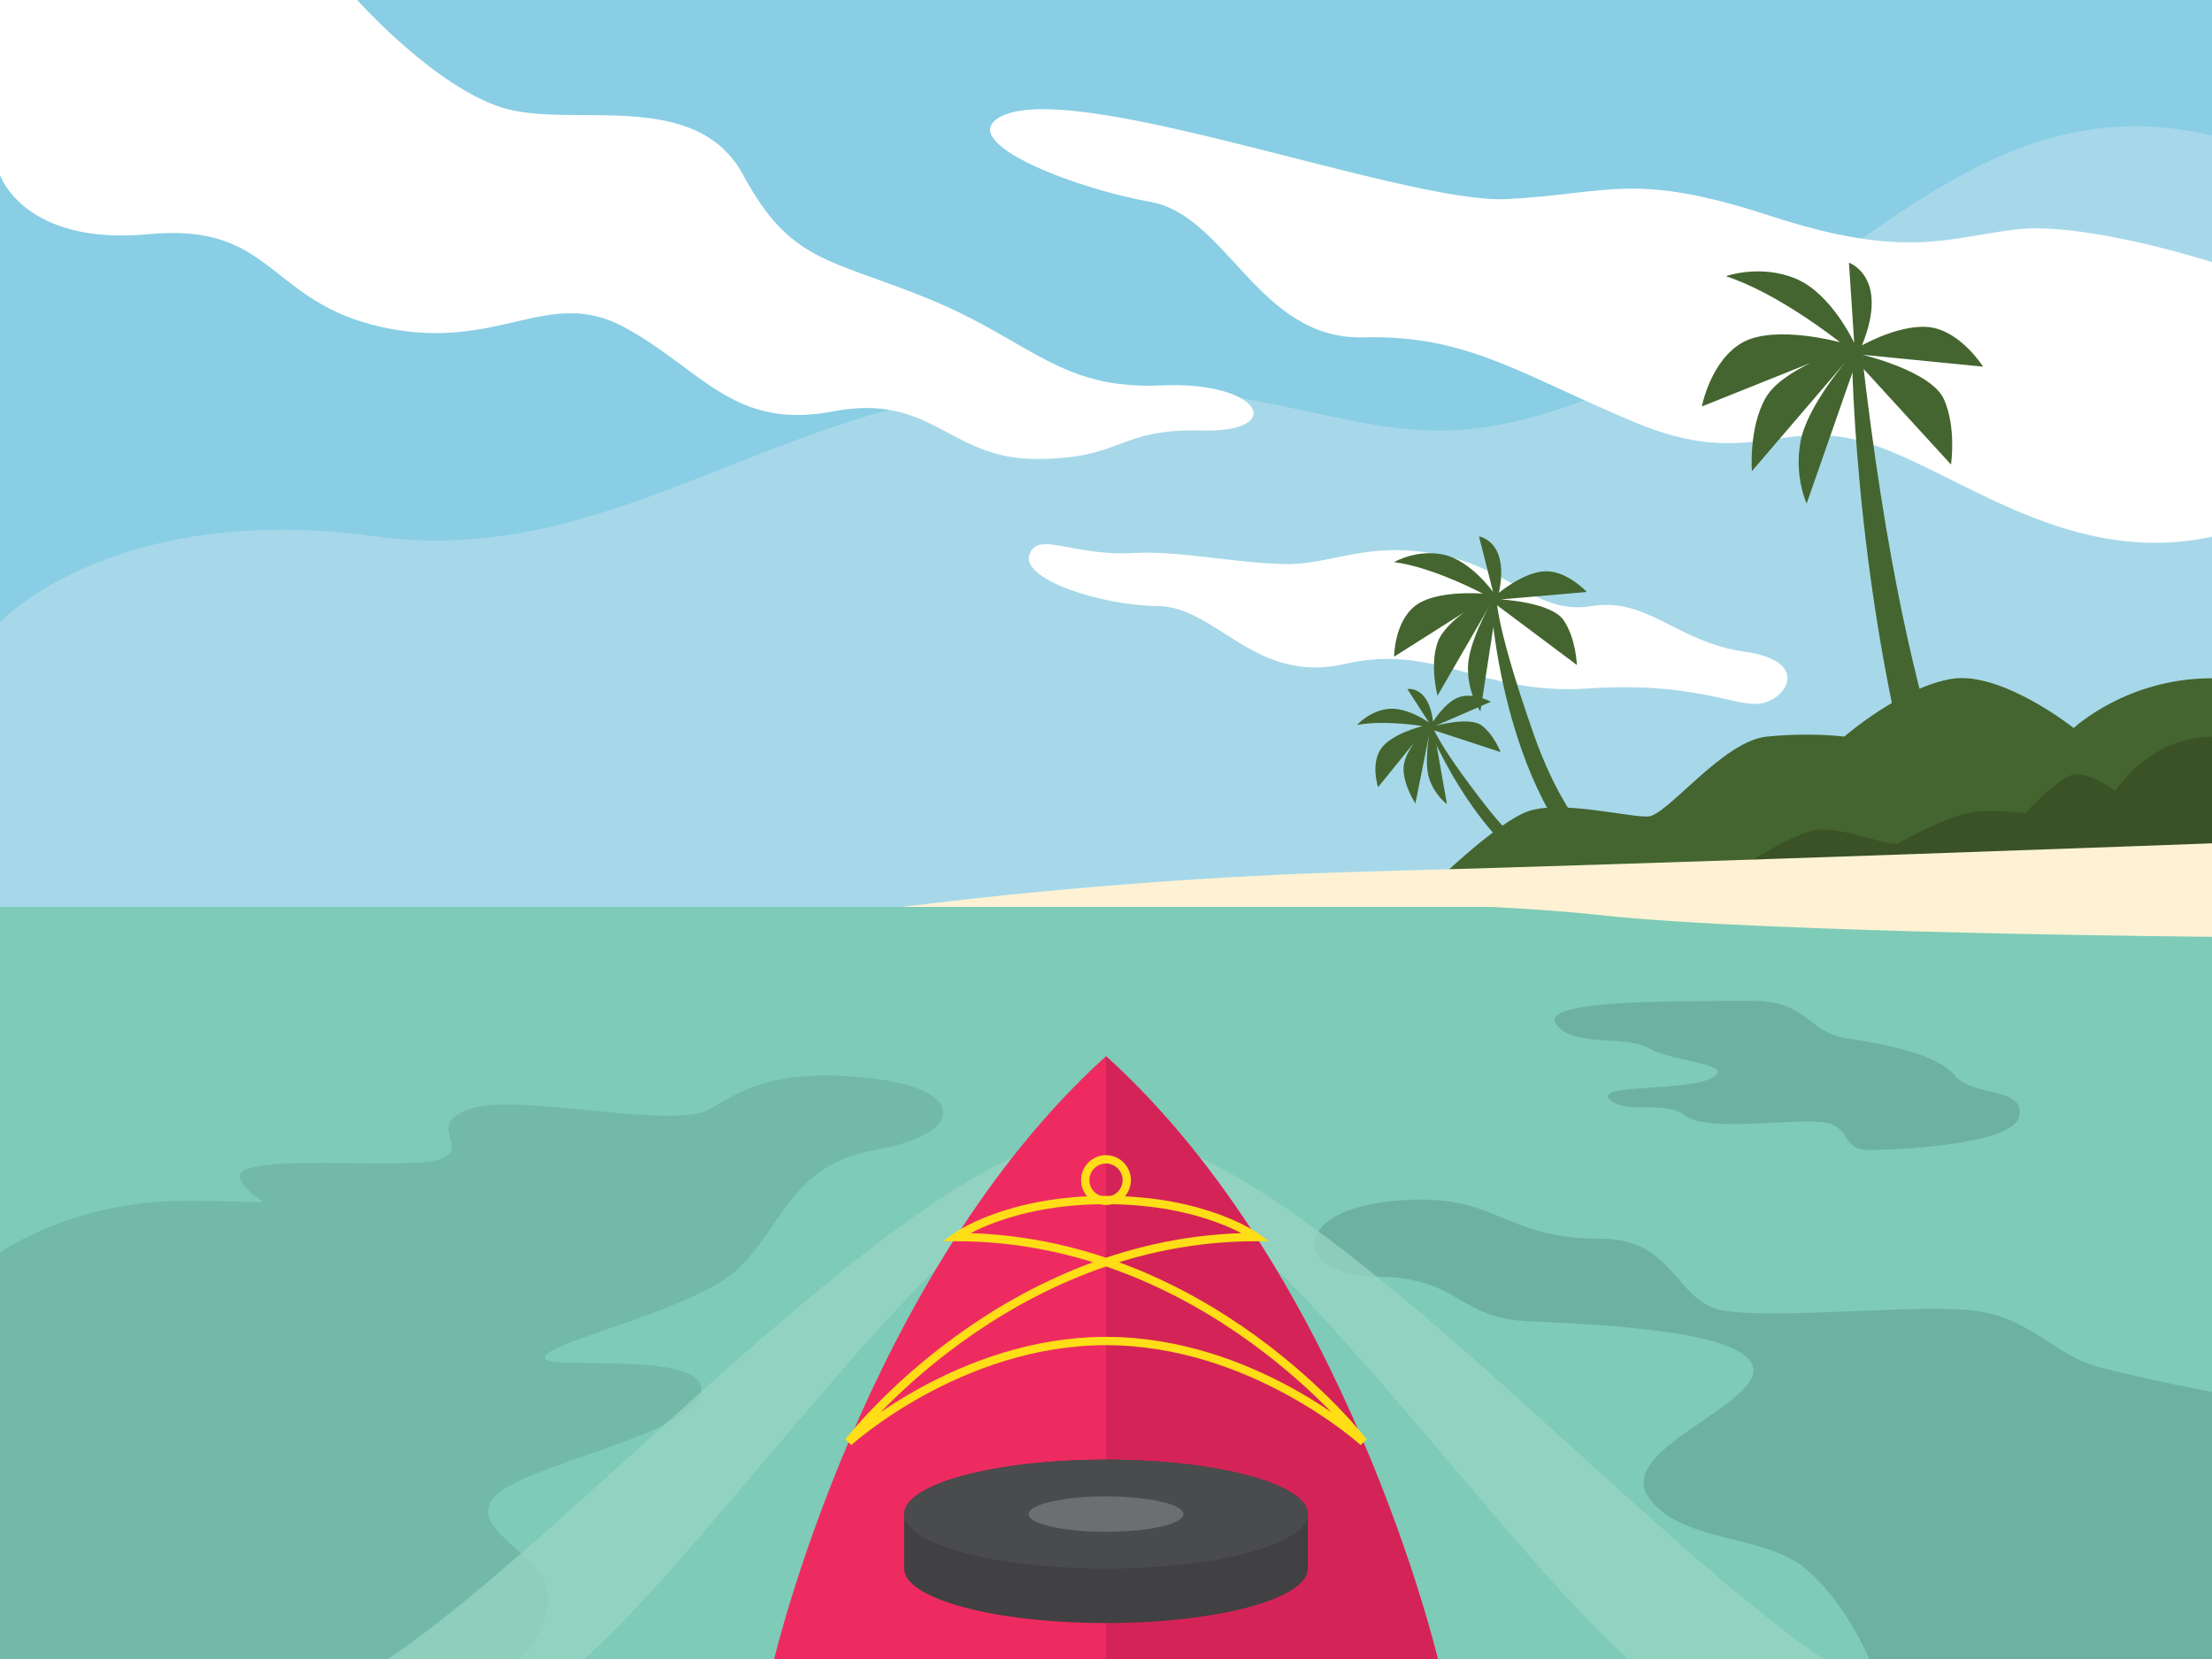 <?xml version="1.0" encoding="utf-8"?>
<svg id="master-artboard" viewBox="0 0 800 600" version="1.1" xmlns="http://www.w3.org/2000/svg" x="0px" y="0px" width="800px" height="600px" enable-background="new 0 0 800 600">
<path d="M 0 0 H 800 V 600 H 0 V 0 Z" fill="#89CEE4" transform="matrix(1, 0, 0, 1, 0, 7.105427357601002e-15)"/><path fill="#A7D8E9" d="M0,225c0,0,41-44,136-31s156-63,271.5-55c88.4,6.1,99.5,34.5,180.5-0.2S715,29,800,49v316.3H0L0,225z" transform="matrix(1, 0, 0, 1, 0, 7.105427357601002e-15)"/><path fill="#FFFFFF" d="M361,42.7c-14.3,9,27,25.3,55,30.3s39.2,50,77.1,49s57.1,13.7,98.8,31s53.3-3.2,85.7,7.9&#10;&#9;&#9;&#9;C710,172,749,205.1,800,194.1V94.8c0,0-46-14.8-71-11.8s-40,11-89-5s-57.6-8-94.8-6S386,27,361,42.7z" transform="matrix(1, 0, 0, 1, 0, 1.4210854715202004e-14)"/><path fill="#FFFFFF" d="M0,63.3c0,0,8.6,25.7,53.9,21.4s42.8,24.7,84.7,33.7s59.5-15.1,87.3,0s39.3,37.3,75.3,30.4&#10;&#9;&#9;&#9;s41.9,17.2,73.6,17.2s29.1-11.1,59.9-10.3s21.8-18-14.8-16.3s-47.7-16.5-84-31.3s-50-13.1-67.1-44.8S207,46.5,182.2,39.1&#10;&#9;&#9;&#9;S129.2,0,129.2,0H0V63.3z" transform="matrix(1, 0, 0, 1, 0, 1.4210854715202004e-14)"/><path fill="#FFFFFF" d="M410.3,200c16.2-0.9,36.5,3.7,54.4,4c17.9,0.2,29.5-8.6,55.9-3.4c26.4,5.2,34.9,21.9,55.1,18.6&#10;&#9;&#9;&#9;c20.2-3.3,30.6,13,55.3,16.5s14.6,17.9,5.3,18.8c-9.3,1-24.1-8.1-62.1-5.5s-55.1-16.5-87.7-8.9s-46.6-20.7-67.6-20.9&#10;&#9;&#9;&#9;c-21-0.2-49.7-9.8-46.6-18.6C375.3,191.8,387.8,201.3,410.3,200z" transform="matrix(1, 0, 0, 1, 0, 1.4210854715202004e-14)"/><path fill="#44652F" d="M671.4,130.6l-18,51.5c0,0-4.6-9.7-2.2-22.5c2.4-12.8,17.1-29.7,17.1-29.7l-34.7,40.5&#10;&#9;&#9;&#9;c0,0-1.2-15.6,4.9-26.4s28.7-17.7,28.7-17.7l-51.7,20.7c0,0,3.2-16.9,15-23.3c11.9-6.3,35,0.1,35,0.1s-22.3-17.8-41.3-23.9&#10;&#9;&#9;&#9;c0,0,12.4-4.5,25.3,0.9c12.9,5.4,21.1,23.2,21.1,23.2l-1.9-29c0,0,14.8,5.1,4.7,29.9c0,0,14.8-8.4,25.5-6.4&#10;&#9;&#9;&#9;c10.7,2,18.3,14.1,18.3,14.1l-43.6-4.3c0,0,25,5.9,29.5,16.2c4.5,10.2,2.5,23.5,2.5,23.5L671.4,130.6z" transform="matrix(1, 0, 0, 1, 0, 1.4210854715202004e-14)"/><path fill="#44652F" d="M669.8,128.7c0,0,1,97.7,30.7,187.6h19.4c0,0-29.2-34.8-46.7-189.9L669.8,128.7z" transform="matrix(1, 0, 0, 1, 0, 1.4210854715202004e-14)"/><path fill="#44652F" d="M516,322.1c0,0,25-24.9,37-28.8c12-3.9,36,2.3,43,2c7-0.3,27-27.3,43-28.9c16-1.6,28,0,28,0&#10;&#9;&#9;s21-18.1,39-20.9s44,17.8,44,17.8s19-18,50-18v76.9H516z" transform="matrix(1, 0, 0, 1, 0, 7.105427357601002e-15)"/><path fill="#44652F" d="M541.3,218.8l-5.9,38.5c0,0-4.5-6.2-4.5-15.6s8.1-23.1,8.1-23.1l-19.1,33c0,0-2.9-10.8,0-19.2&#10;&#9;&#9;&#9;c2.9-8.4,17.9-16.2,17.9-16.2l-33.6,21.3c0,0,0-12.3,7.5-18.3c7.5-6,24.6-4.5,24.6-4.5s-18-9.6-32.1-11.4c0,0,8.1-4.8,17.9-2.7&#10;&#9;&#9;&#9;c9.8,2.1,17.9,13.5,17.9,13.5l-5.1-20.1c0,0,11.1,1.6,7.2,20.4c0,0,9.3-7.8,17.1-7.8c7.8,0,14.7,7.5,14.7,7.5l-31.2,2.7&#10;&#9;&#9;&#9;c0,0,18.3,0.9,22.8,7.5c4.5,6.6,4.8,16.2,4.8,16.2L541.3,218.8z" transform="matrix(1, 0, 0, 1, 0, 1.4210854715202004e-14)"/><path fill="#44652F" d="M539,216.1c0,0,4.2,78.1,46.6,106l6.3-4.5c0,0-22.2-9.2-37.2-52c-15-42.8-13.5-51.1-13.5-51.1L539,216.1z" transform="matrix(1, 0, 0, 1, 0, 1.4210854715202004e-14)"/><path fill="#44652F" d="M518.6,264.1l4.7,26.7c0,0-4.4-3.1-6.4-9.2s0.2-17,0.2-17l-5.2,26c0,0-4.3-6.5-4.3-12.7&#10;&#9;&#9;&#9;c0-6.2,8.2-14.7,8.2-14.7l-17.4,21.5c0,0-2.7-8.1,0.9-13.7s15.2-8.4,15.2-8.4s-14-2.3-23.7-0.4c0,0,4.3-5,11.2-5.8&#10;&#9;&#9;&#9;c6.9-0.8,14.8,4.9,14.8,4.9l-7.8-12.1c0,0,7.7-1.4,9.3,11.8c0,0,4.4-7.2,9.5-8.9c5.1-1.7,11.4,1.7,11.4,1.7l-20,8.7&#10;&#9;&#9;&#9;c0,0,12.3-3.5,16.7-0.1c4.4,3.3,6.8,9.6,6.8,9.6L518.6,264.1z" transform="matrix(1, 0, 0, 1, 0, 1.4210854715202004e-14)"/><path fill="#44652F" d="M516.5,262.8c0,0,20.1,50.5,54.2,59.5l3.2-4.4c0,0-16.7-1.1-36.1-25.9c-19.4-24.8-20.2-30.6-20.2-30.6&#10;&#9;&#9;&#9;L516.5,262.8z" transform="matrix(1, 0, 0, 1, 0, 1.4210854715202004e-14)"/><path fill="#3A5225" d="M622,318.8c0,0,26-18.3,36-18.8s26,6.5,28.5,5s17.5-9.5,25.5-11s20.5,0,20.5,0s12.5-13.5,18-14&#10;&#9;&#9;s14.5,6,14.5,6s12.5-19.5,35-19.5v52.3H622z" transform="matrix(1, 0, 0, 1, 0, 7.105427357601002e-15)"/><path fill="#FFF2D4" d="M294,332.5c0,0,88-14.3,200.5-17.3S800,305,800,305v27.5H294z" transform="matrix(1, 0, 0, 1, 0, 7.105427357601002e-15)"/><path d="M 0 328 H 800 V 600 H 0 V 328 Z" fill="#7ECBB7" transform="matrix(1, 0, 0, 1, 0, 7.105427357601002e-15)"/><path opacity="0.75" fill="#6DB2A1" d="M0,453c0,0,26-18.7,67-18.7s26,3.3,20-7.5c-6-10.8,60-3.2,72-7.5c12-4.3-6-12.3,11-18.3&#10;&#9;&#9;&#9;s74,8,87,0s26-14.8,59-10.9s34,19.9,0,25.9s-34,35-56,48s-63,22-63,27s59-3.1,56.5,12.4s-63.5,26-74.5,37.8&#10;&#9;&#9;&#9;C168,553,197,562,198,576s-10,24-10,24H0V453z" transform="matrix(1, 0, 0, 1, 0, 1.4210854715202004e-14)"/><path fill="#6DB2A1" d="M634.2,362c19.3,0,19.8,11.3,33.1,13.4s33.2,5.6,39.6,13.5c6.4,7.9,25,4.1,23.5,14.5s-41.8,12.3-53.7,12.5&#10;&#9;&#9;&#9;c-11.9,0.2-6.2-9-18.3-10.1c-12.1-1.1-41.4,3.6-48.9-2.3c-7.5-5.9-21.7-0.2-27.4-5.9c-5.7-5.7,27.9-2.7,37.1-7.8&#10;&#9;&#9;&#9;c9.2-5-14.3-5.7-22.9-10.7s-27.1,0-33.5-8.6C556.5,361.9,600,362,634.2,362z" transform="matrix(1, 0, 0, 1, 0, 1.4210854715202004e-14)"/><path fill="#6DB2A1" d="M579,448c-37,0-36.8-17.2-74.8-13.7c-38.1,3.4-36.5,27-6.3,27.4C528,462,527,476.5,552,477.8&#10;&#9;&#9;&#9;c25,1.2,79,3.2,82,16.7s-49.4,29.7-38,46.7c11.4,17,42,13.4,57,26.1s23,32.7,23,32.7h124v-96.6c0,0-24-4.5-41-9s-25-19-48-20.7&#10;&#9;&#9;&#9;c-23-1.7-73,3.7-89,0C606,470,605.1,448,579,448z" transform="matrix(1, 0, 0, 1, 0, 1.4210854715202004e-14)"/><path fill="#FFF2D4" d="M400,325.5c0,0,119.1-1.1,179,5.5c60,6.5,221,7.8,221,7.8v-16.6L400,325.5z" transform="matrix(1, 0, 0, 1, 0, 7.105427357601002e-15)"/><path opacity="0.75" fill="#98D4C4" d="M400,409.3c-65.5,0-187.5,142.2-259.7,190.7h71c52.9-46.9,141-180.7,188.6-180.7&#10;&#9;&#9;c47.6,0,136.2,133.8,189,180.7h70.6C587.4,551.5,465.5,409.3,400,409.3z" transform="matrix(1, 0, 0, 1, 0, 7.105427357601002e-15)"/><g transform="matrix(1, 0, 0, 1, 0, 1.4210854715202004e-14)">
			<path fill="#EE2B61" d="M400,382c-87.1,78.7-120,218-120,218h120h120C520,600,487.1,460.7,400,382z"/>
			<path fill="#D42457" d="M400,382v218h120C520,600,487.1,460.7,400,382z"/>
		</g><path fill="#414042" d="M473,547.6c0-10.9-32.7-19.7-73-19.7s-73,8.8-73,19.7c0,3.6,0,16.1,0,19.7c0,10.9,32.7,19.7,73,19.7&#10;&#9;&#9;&#9;&#9;s73-8.8,73-19.7C473,563.7,473,551.2,473,547.6z" transform="matrix(1, 0, 0, 1, 0, 2.1316282072803006e-14)"/><path d="M 473 547.6 A 73 19.7 0 0 1 400 567.3 A 73 19.7 0 0 1 327 547.6 A 73 19.7 0 0 1 400 527.9 A 73 19.7 0 0 1 473 547.6 Z" fill="#4A4B4C" transform="matrix(1, 0, 0, 1, 0, 2.1316282072803006e-14)"/><path d="M 428 547.6 A 28 6.4 0 0 1 400 554 A 28 6.4 0 0 1 372 547.6 A 28 6.4 0 0 1 400 541.2 A 28 6.4 0 0 1 428 547.6 Z" fill="#6D6E71" transform="matrix(1, 0, 0, 1, 0, 2.1316282072803006e-14)"/><path fill="none" stroke="#FFDE17" stroke-width="3" stroke-linecap="round" stroke-miterlimit="10" d="M454.3,447.4&#10;&#9;&#9;&#9;&#9;c-90.7,0-147.4,74.1-147.4,74.1S347,485,400,485s93.1,36.5,93.1,36.5s-56.7-74.1-147.4-74.1c0,0,18.3-13.4,54.3-13.4&#10;&#9;&#9;&#9;&#9;S454.3,447.4,454.3,447.4z" transform="matrix(1, 0, 0, 1, 0, 2.1316282072803006e-14)"/><path d="M 407.5 426.8 A 7.5 7.5 0 0 1 400 434.3 A 7.5 7.5 0 0 1 392.5 426.8 A 7.5 7.5 0 0 1 400 419.3 A 7.5 7.5 0 0 1 407.5 426.8 Z" fill="none" stroke="#FFDE17" stroke-width="3" stroke-linecap="round" stroke-miterlimit="10" transform="matrix(1, 0, 0, 1, 0, 1.4210854715202004e-14)"/>
</svg>
